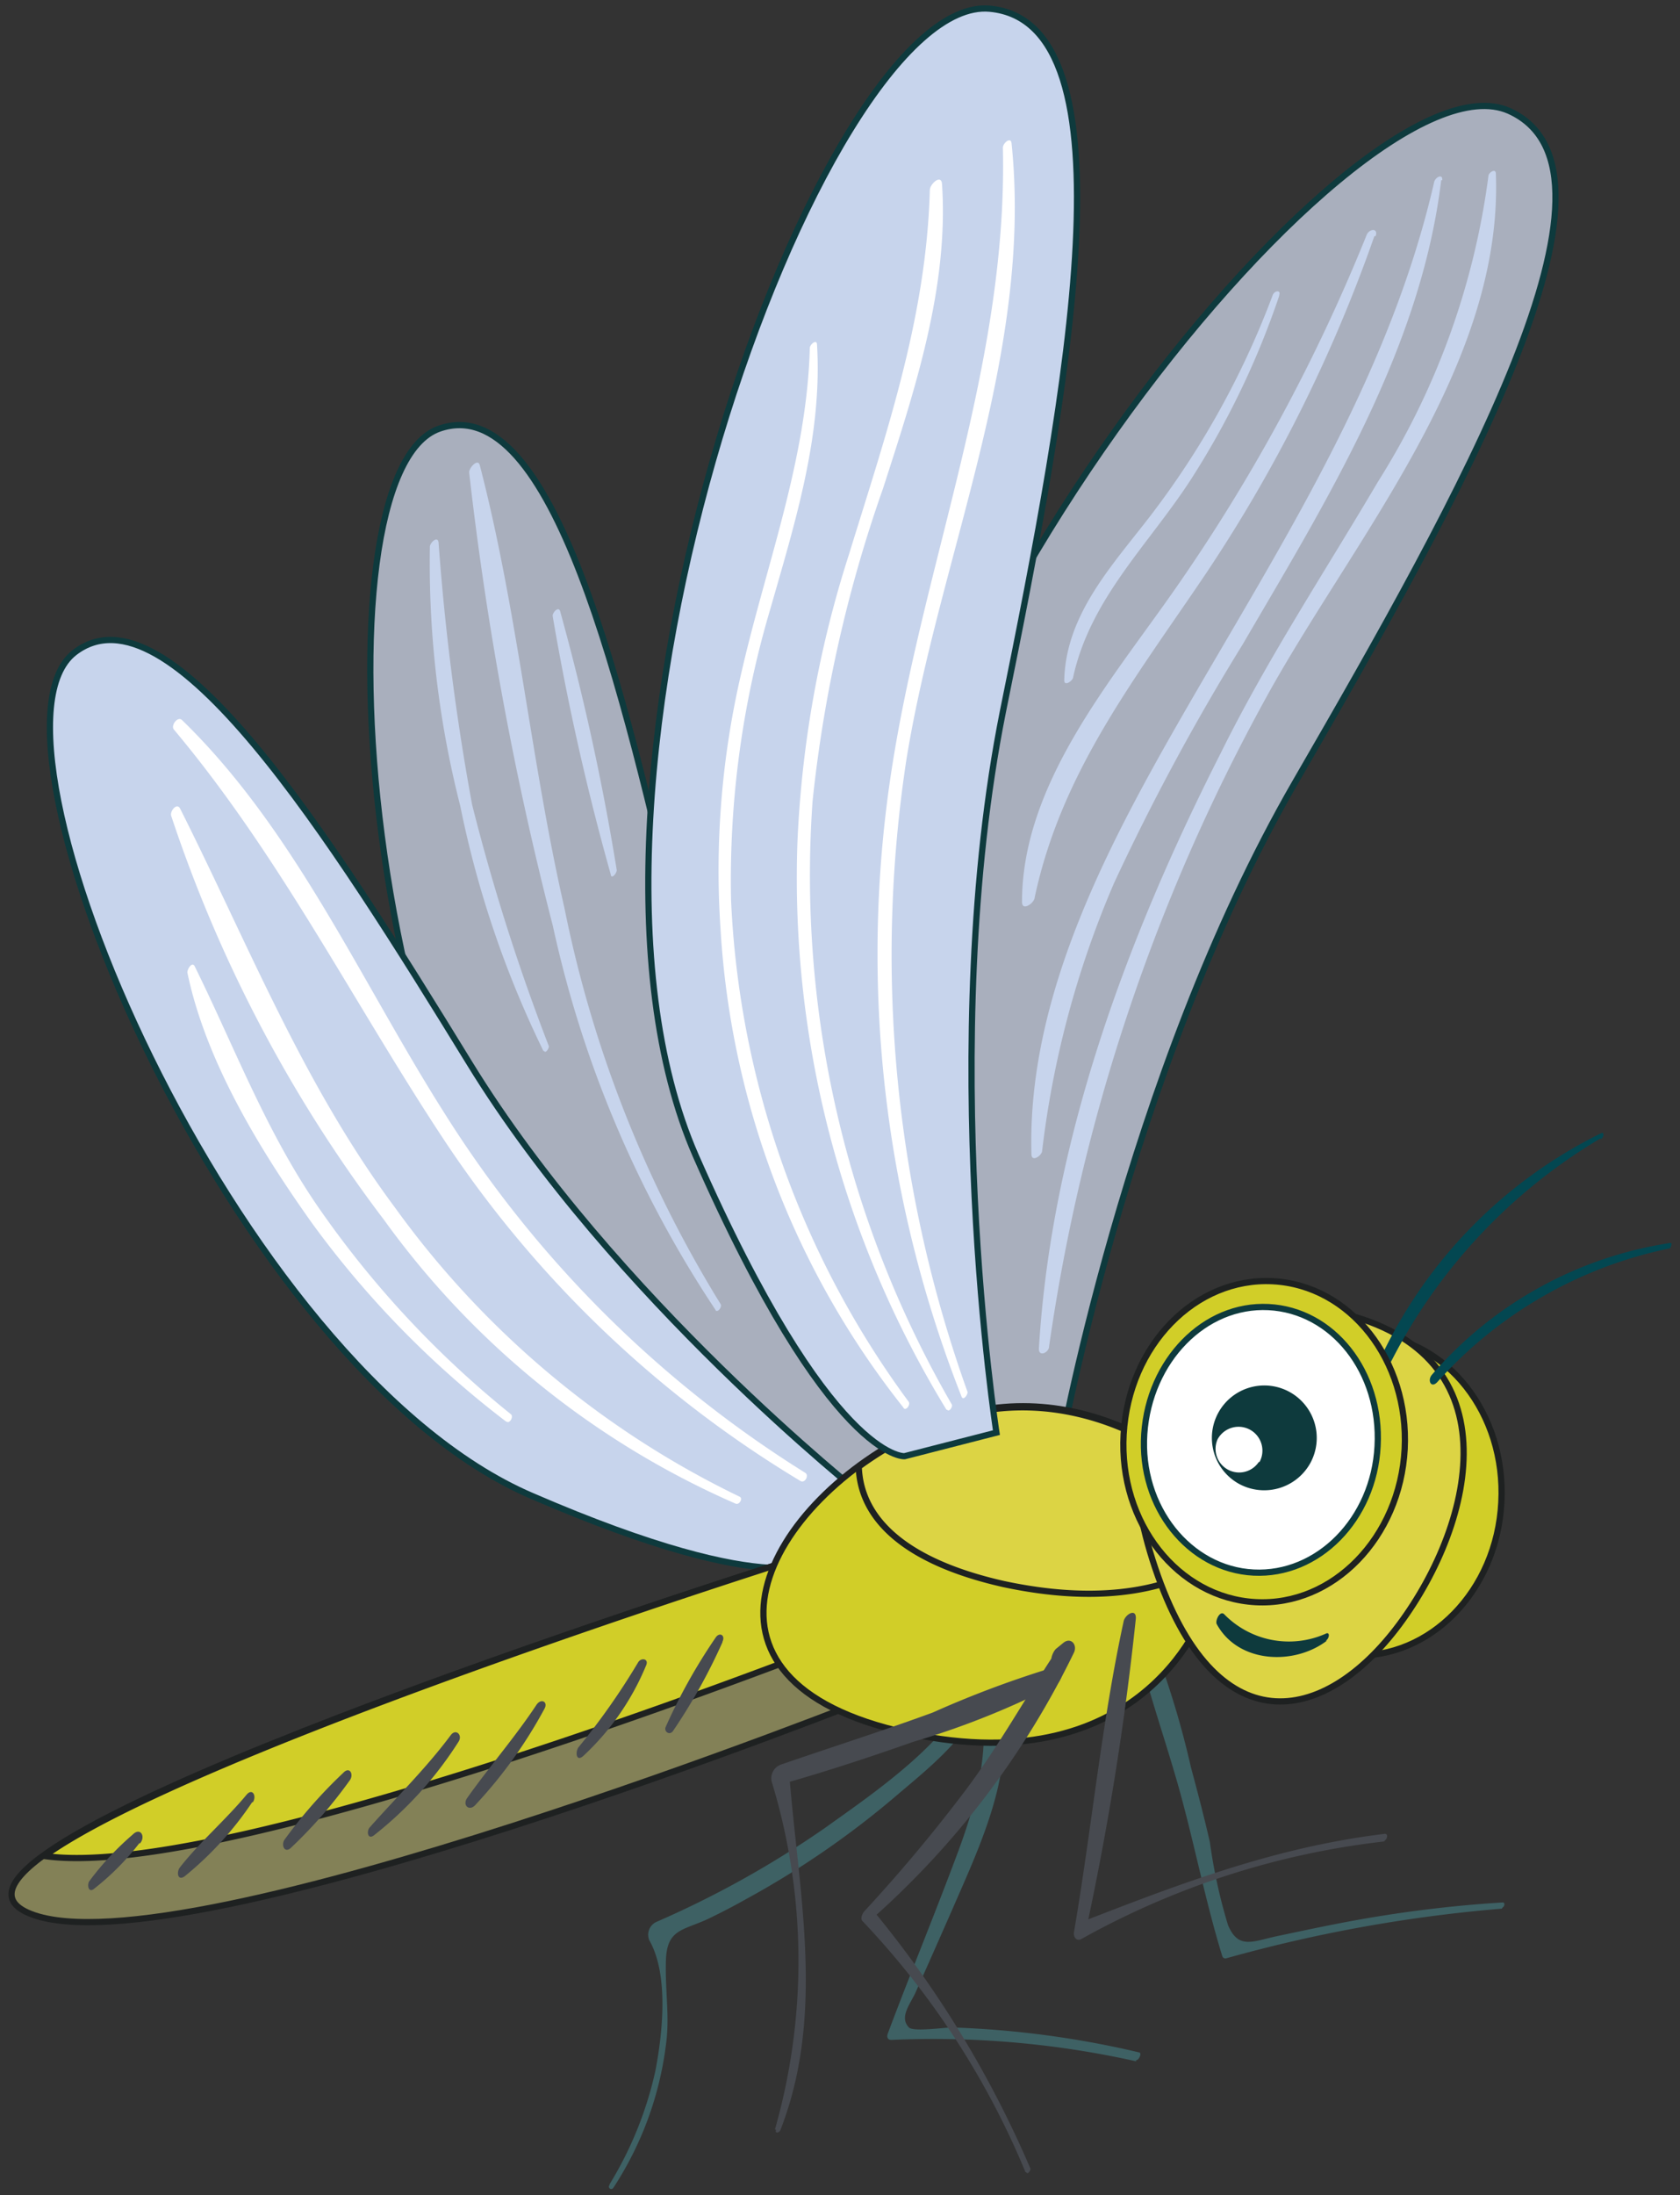 <svg id="Layer_1" data-name="Layer 1" xmlns="http://www.w3.org/2000/svg" viewBox="0 0 67.61 88.31"><rect x="0" y="0" width="67.61" height="88.31" fill="#333333" stroke="none"/><defs><style>.cls-1{fill:#d1ce28;}.cls-1,.cls-5,.cls-6{stroke:#1e2121;}.cls-1,.cls-2,.cls-3,.cls-5,.cls-6,.cls-8{stroke-miterlimit:10;stroke-width:0.25px;}.cls-2{fill:#a9afbd;}.cls-2,.cls-3,.cls-8{stroke:#0e3a3d;}.cls-10,.cls-3{fill:#c7d4ec;}.cls-4{fill:#3e6164;}.cls-5{fill:#838157;}.cls-6{fill:#dcd444;}.cls-7{fill:#034751;}.cls-11,.cls-8{fill:#fff;}.cls-9{fill:#474a50;}.cls-12{fill:#0e3a3d;}</style></defs><g id="dragonfly"><path class="cls-1" d="M60.42,60.43c.19-3.56-2.19-6.58-5.31-6.74s-5.79,2.59-6,6.15,2.19,6.59,5.31,6.75S60.24,64,60.42,60.43Z"/><path class="cls-2" d="M36.83,59.48S29.89,48.76,27.44,38c-2.38-10.47-5.22-22.32-9.75-20.76-5.2,1.78-3.18,29.24,6.52,38,8.08,7.31,10.22,6.16,10.22,6.16Z"/><path class="cls-3" d="M34.7,60.14s-10-7.92-15.8-17.36C13.28,33.63,6.78,23.33,3,26.25-1.36,29.62,9.38,55,21.39,60.17c10,4.33,11.66,2.55,11.66,2.55Z"/><path class="cls-2" d="M42.57,58.81s2.72-15.52,9.56-27.35c6.64-11.47,14-24.57,8.6-27-6.2-2.75-27.41,23.79-26,39.89,1.17,13.39,4.08,14.15,4.08,14.15Z"/><path class="cls-4" d="M45.72,82.92a37.5,37.5,0,0,0-9.85-.86c-.16,0-.19-.13-.14-.26.93-2.48,1.94-4.92,2.86-7.4.85-2.31,1.45-4.79.58-7.19-.07-.19.27-.67.42-.41,1.88,3.19.11,6.85-1.23,9.93-.5,1.14-1,2.27-1.51,3.41-.2.46-.68,1-.27,1.42.18.18,1.41,0,1.75,0a38,38,0,0,1,7.5,1c.15,0,0,.34-.11.31Z"/><path class="cls-4" d="M24.53,87.87a14.85,14.85,0,0,0,1.84-4.54c.29-1.49.56-3.88-.24-5.28a.57.57,0,0,1,.27-.73,39.57,39.57,0,0,0,6.79-3.78c2.08-1.49,5.21-3.59,6.09-6.07.09-.25.53-.43.48,0-.27,2-2.19,3.49-3.67,4.75A35.58,35.58,0,0,1,30,76.41q-.73.41-1.5.78c-1,.47-1.66.4-1.7,1.66s.16,2.26,0,3.41A13.58,13.58,0,0,1,24.69,88c-.09.14-.25,0-.16-.1Z"/><path class="cls-4" d="M60.44,76.78a59,59,0,0,0-11.1,2,.13.13,0,0,1-.15-.09c-.66-2.14-1.09-4.36-1.68-6.52s-1.4-4.35-1.88-6.57c0-.21.29-.67.44-.35a36.18,36.18,0,0,1,1.86,5.85c.27,1,.53,2,.76,3a21.3,21.3,0,0,0,.73,3.34c.42,1,1,.65,2,.44s1.93-.41,2.9-.59a50.88,50.88,0,0,1,6.15-.76c.13,0,.06.19,0,.2Z"/><path class="cls-5" d="M35.39,68.17S7.37,79.34,1.26,77,26,64.59,32.73,62.48,35.39,68.17,35.39,68.17Z"/><path class="cls-1" d="M1.78,74.66c5.38-3.87,25.67-10.52,30.95-12.18,1.77-.56,2.79-.42,3.33.08a13.12,13.12,0,0,1-1.08,3S9.38,75.77,1.78,74.66Z"/><path class="cls-1" d="M48.54,64.64s-2.29,7.18-12,5.08-5.66-9.38.53-12.23,11.19,1.82,11.19,1.82Z"/><path class="cls-6" d="M34.56,59a14.78,14.78,0,0,1,2.5-1.47c6.19-2.84,11.19,1.82,11.19,1.82l.2,3.69c-1.83,1-4.43,1.46-8.07.68C36.27,62.79,34.62,61,34.56,59Z"/><path class="cls-6" d="M53.52,52.73c7.53,1.47,5.86,8.49,2.8,12.61s-7.43,4.86-9.83-2.26S47.21,51.49,53.52,52.73Z"/><path class="cls-7" d="M67.19,50.22a17.18,17.18,0,0,0-9.35,5.38c-.25.26-.4-.07-.22-.29A15.81,15.81,0,0,1,67.22,50c.11,0,0,.18,0,.2Z"/><path class="cls-7" d="M64.4,45.8A22.15,22.15,0,0,0,56,54.74c-.16.28-.58.22-.42-.15a19.12,19.12,0,0,1,8.85-9c.15-.08.11.18,0,.23Z"/><path class="cls-1" d="M56.53,58.29c.18-3.57-2.19-6.59-5.31-6.75s-5.8,2.59-6,6.16,2.19,6.58,5.31,6.75S56.34,61.85,56.53,58.29Z"/><path class="cls-8" d="M55.44,58.17c.16-3-1.81-5.46-4.39-5.59s-4.8,2.15-5,5.1,1.81,5.45,4.4,5.58S55.29,61.12,55.44,58.17Z"/><path class="cls-9" d="M55.76,74.07A32.54,32.54,0,0,0,43.52,78c-.2.11-.33-.09-.3-.27.71-4.14,1.11-8.41,2-12.51.06-.28.52-.55.49-.1a117.66,117.66,0,0,1-2,12.5l-.3-.26c4.09-1.59,7.92-3.06,12.32-3.59.17,0,.08.27-.05.29Z"/><path class="cls-9" d="M41.27,87.38a33,33,0,0,0-6.56-10.1c-.1-.1,0-.31.07-.39A63.62,63.62,0,0,0,38.87,72c1.38-1.84,2.46-3.82,3.73-5.72.07.19.13.39.2.59l-.28.06c-.38.09-.17-.5,0-.62l.27-.22c.3-.25.58.07.43.39A34.34,34.34,0,0,1,35,77.27l.12-.44a42.72,42.72,0,0,1,6.35,10.41c0,.09-.12.26-.17.14Z"/><path class="cls-9" d="M31.19,85.65a24.71,24.71,0,0,0-.14-14,.59.59,0,0,1,.39-.67c2-.69,4.08-1.35,6.1-2.09a41.18,41.18,0,0,1,5-1.86c.45-.1.15.6,0,.72a33,33,0,0,1-5.79,2.32c-1.79.63-3.58,1.22-5.4,1.73.13-.2.27-.39.4-.58.37,4.85,1.49,9.75-.34,14.46-.05.13-.24.15-.18,0Z"/><path class="cls-3" d="M40.1,57.63s-2.42-15.57.26-29C43,15.66,45.72.89,39.83.35,33.07-.26,21.52,31.69,28,46.49c5.41,12.3,8.4,12.09,8.4,12.09Z"/><path class="cls-10" d="M60.2,7c.29,7.77-5.79,14.74-9.3,21.16a76.57,76.57,0,0,0-8.68,26c0,.25-.43.45-.41.08.5-8.35,3.56-16.55,7.32-23.95C51,26.51,53.32,23,55.46,19.37A30.4,30.4,0,0,0,59.9,7.08c0-.13.29-.33.3-.1Z"/><path class="cls-10" d="M58,7.25c-.82,6.81-4.62,12.9-8,18.69a91.85,91.85,0,0,0-5.16,9.57,38.68,38.68,0,0,0-2.9,10.78c0,.19-.42.48-.43.15-.19-6.67,3.42-13.08,6.66-18.67C52,21.19,56,14.81,57.72,7.31c.05-.18.35-.34.32-.06Z"/><path class="cls-10" d="M55.31,9.5A60,60,0,0,1,48.58,23c-2.87,4.27-5.85,8-6.94,13.1,0,.21-.51.59-.51.18,0-4.33,3-8.18,5.41-11.53A71.65,71.65,0,0,0,55,9.45c.11-.26.48-.28.36.05Z"/><path class="cls-10" d="M51.48,11.9a33.33,33.33,0,0,1-3.6,7.46c-1.69,2.58-4,4.74-4.69,7.87,0,.15-.37.41-.36.13.06-2.45,1.66-4.31,3.1-6.14a34.44,34.44,0,0,0,5.29-9.35c.07-.19.34-.21.26,0Z"/><path class="cls-10" d="M28.8,52.7a45.19,45.19,0,0,1-6.55-15.45A133.18,133.18,0,0,1,18.88,19c0-.19.36-.58.43-.28,1.52,5.85,2.06,11.94,3.41,17.83A48.49,48.49,0,0,0,29,52.46c.07.11-.12.37-.21.24Z"/><path class="cls-10" d="M21.87,42.28a40.92,40.92,0,0,1-3.35-9.87A39.48,39.48,0,0,1,17.3,22c0-.17.32-.47.35-.17A96.7,96.7,0,0,0,19,32.37a83.12,83.12,0,0,0,3.09,9.72c0,.09-.13.3-.19.19Z"/><path class="cls-10" d="M24.58,35.18a100.9,100.9,0,0,1-2.34-10.41c0-.13.23-.39.3-.19A96.85,96.85,0,0,1,24.82,35c0,.13-.2.37-.24.2Z"/><path class="cls-10" d="M38.53,55.25a56.73,56.73,0,0,1-3.33-22c.24-7,1.51-14.56,4.6-20.92.12-.24.42-.17.33.11a95.05,95.05,0,0,0-3.19,10.6,60.94,60.94,0,0,0-1.3,10.78,66.92,66.92,0,0,0,3.1,21.25c0,.11-.15.33-.21.17Z"/><path class="cls-10" d="M38.53,55.76A65.35,65.35,0,0,1,35,39.48a60.75,60.75,0,0,1,.48-16.71c0-.24.44-.45.41-.08a89.19,89.19,0,0,0-.46,16.58,80.41,80.41,0,0,0,3.33,16.32c0,.11-.15.32-.21.17Z"/><path class="cls-11" d="M38.7,56.19a48.6,48.6,0,0,1-3-23.93c1.13-8.9,4.87-17.22,4.66-26.32,0-.18.32-.46.35-.17.87,8.46-2.89,16.55-4.23,24.77A52.11,52.11,0,0,0,38.94,56c0,.12-.17.35-.24.19Z"/><path class="cls-11" d="M38.09,56.71a41,41,0,0,1-6-22.78,43.88,43.88,0,0,1,2.08-11.64c1.5-4.87,3.11-9.5,3.25-14.64,0-.25.46-.66.49-.25.28,4.17-1.11,8.33-2.37,12.24a55,55,0,0,0-2.84,12.6,42.51,42.51,0,0,0,5.6,24.25c.06.1-.11.33-.18.22Z"/><path class="cls-11" d="M36.37,56.64A34.22,34.22,0,0,1,29,37.42,35,35,0,0,1,29.85,27c1-4.34,2.62-8.51,2.74-13,0-.14.28-.38.29-.14C33.1,17.52,32,21,31,24.5a38.27,38.27,0,0,0-1.58,11.69,36.7,36.7,0,0,0,7.15,20.2c.08.12-.11.38-.21.25Z"/><path class="cls-11" d="M32.22,59.58A45,45,0,0,1,17.8,45.75C14.17,40.24,11.26,34.43,7,29.35c-.14-.16.15-.56.33-.38C11.89,33.4,14.53,39.5,17.9,44.8A45.71,45.71,0,0,0,32.41,59.25c.15.09,0,.42-.19.33Z"/><path class="cls-11" d="M29.61,60.49A34.4,34.4,0,0,1,15.46,49.08,56.08,56.08,0,0,1,6.89,32.82c-.06-.19.23-.55.36-.29C10,38,12.19,43.6,15.89,48.57A36.81,36.81,0,0,0,29.77,60.21c.13.06,0,.33-.16.28Z"/><path class="cls-11" d="M20.36,57.18a38.56,38.56,0,0,1-7.82-8c-2.09-2.94-4.26-6.49-5-10.06,0-.15.2-.46.3-.24,1.66,3.37,2.91,6.76,5.1,9.87a39.53,39.53,0,0,0,7.62,8.14c.12.1-.05.39-.17.3Z"/><path class="cls-12" d="M52.73,58.86a2.11,2.11,0,1,0-2.87.83A2.12,2.12,0,0,0,52.73,58.86Z"/><path class="cls-11" d="M50.69,58.81A.95.95,0,1,0,49,57.9a.95.95,0,0,0,1.66.91Z"/><path class="cls-12" d="M53.4,66c-1.31,1-3.56.92-4.43-.66-.08-.13.12-.56.29-.41a3.64,3.64,0,0,0,4.09.79c.19-.1.15.21,0,.28Z"/><path class="cls-9" d="M29.08,66.05a23.16,23.16,0,0,1-2,3.59c-.15.19-.37,0-.29-.17a22.75,22.75,0,0,1,2-3.58c.16-.26.42-.11.28.16Z"/><path class="cls-9" d="M26,67a10.36,10.36,0,0,1-2.54,3.65c-.28.23-.31-.18-.18-.36a28,28,0,0,0,2.39-3.4c.12-.23.46-.17.33.11Z"/><path class="cls-9" d="M21.9,68.76a18.56,18.56,0,0,1-2.78,3.86c-.24.25-.52,0-.32-.29.9-1.27,1.93-2.45,2.79-3.75.19-.28.49-.12.31.18Z"/><path class="cls-9" d="M18.45,70.07a15.07,15.07,0,0,1-3.4,3.76c-.25.19-.31-.16-.17-.32,1.1-1.24,2.27-2.38,3.26-3.71.21-.28.49,0,.31.27Z"/><path class="cls-9" d="M14.06,71.64a18.56,18.56,0,0,1-2.37,2.71c-.25.2-.37-.13-.25-.33a19,19,0,0,1,2.37-2.7c.27-.29.45.08.25.32Z"/><path class="cls-9" d="M10.16,72.48a13.51,13.51,0,0,1-2.73,3c-.29.2-.33-.18-.19-.36.78-1,1.84-1.91,2.68-2.92.25-.3.43.08.24.32Z"/><path class="cls-9" d="M5.62,74.13A10.39,10.39,0,0,1,3.76,76c-.22.14-.25-.2-.17-.32a11.55,11.55,0,0,1,1.75-1.88c.32-.32.54.1.28.37Z"/></g></svg>